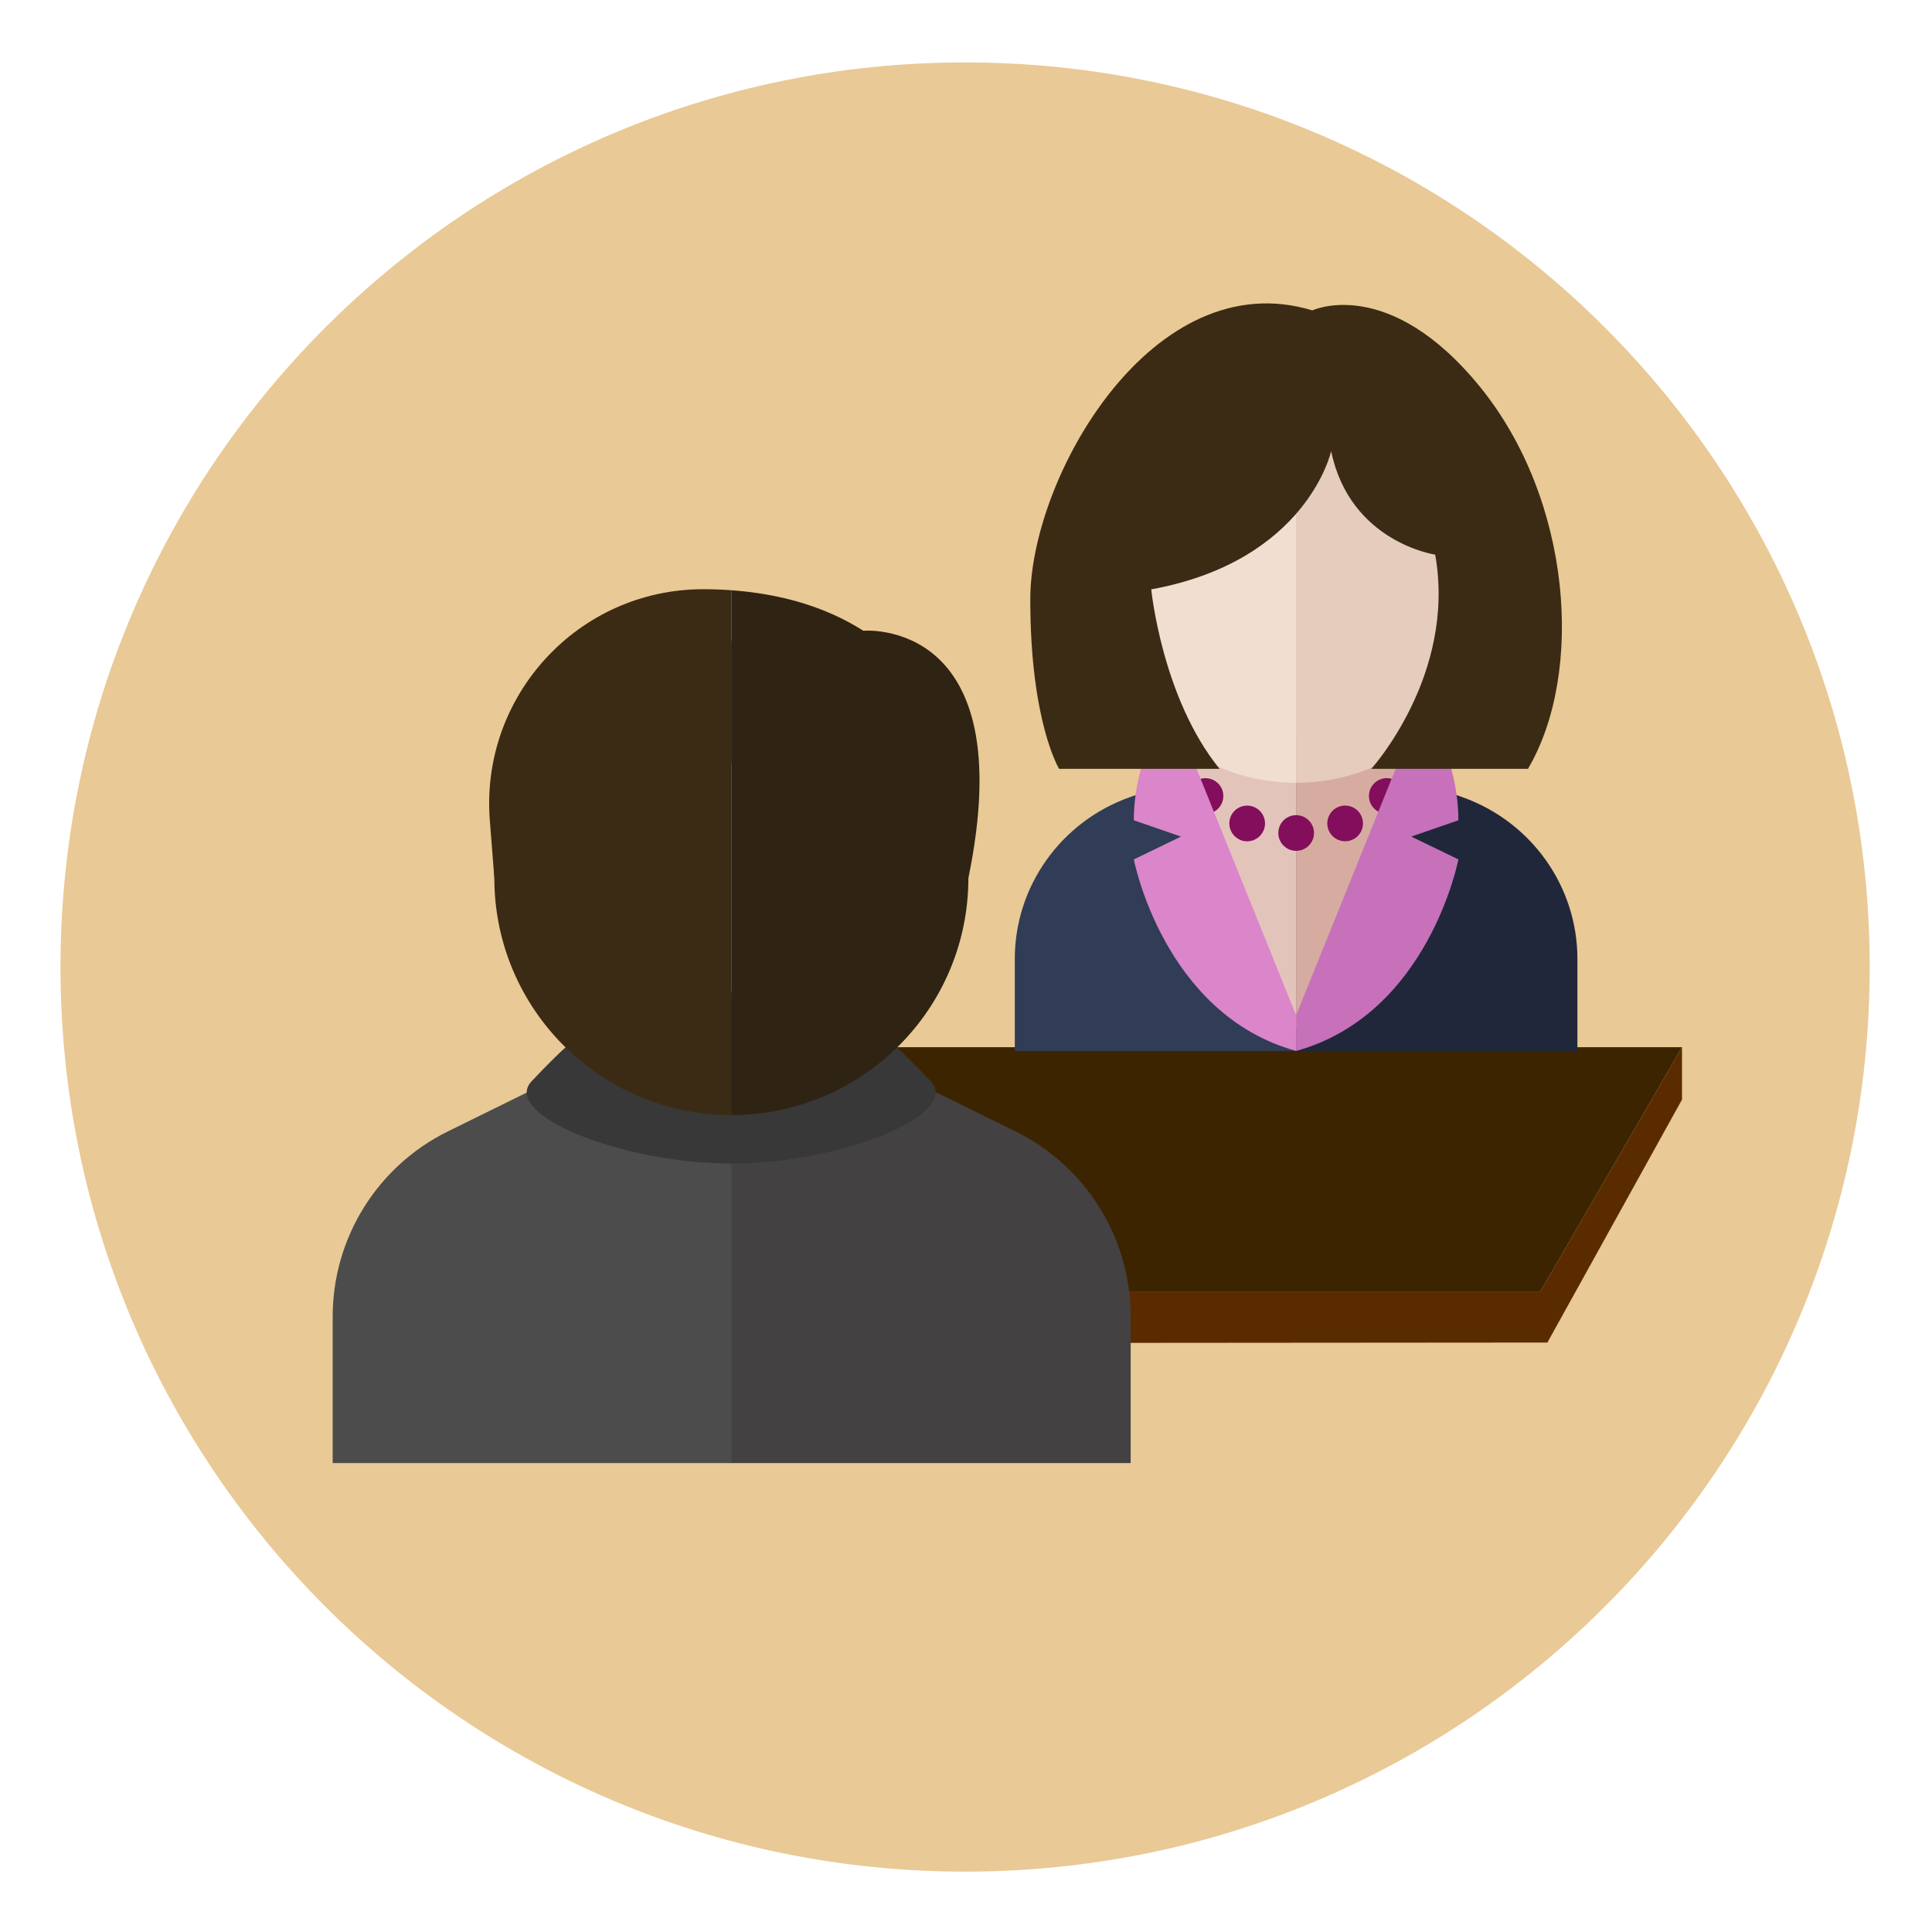 <?xml version="1.0" standalone="no"?><!DOCTYPE svg PUBLIC "-//W3C//DTD SVG 1.1//EN" "http://www.w3.org/Graphics/SVG/1.1/DTD/svg11.dtd"><svg t="1760783047644" class="icon" viewBox="0 0 1024 1024" version="1.1" xmlns="http://www.w3.org/2000/svg" p-id="19513" xmlns:xlink="http://www.w3.org/1999/xlink" width="128" height="128"><path d="M32.064 512.543c0 264.797 214.66 479.457 479.457 479.457s479.457-214.66 479.457-479.457c0-264.797-214.66-479.457-479.457-479.457-264.797 0-479.457 214.66-479.457 479.457z" fill="#E9C995" p-id="19514"></path><path d="M411.493 798.958h211.304v-63.696l220.869-0.172 71.359-128.791v-27.758h-55.447v-46.759c0-38.352-24.277-72.599-60.729-85.671l-3.291-1.179c-1.355-9.603-3.743-18.268-7.095-26.437l44.906 12.531c29.899-50.761 23.256-142.451-25.249-202.256-48.503-59.804-89.034-40.745-89.034-40.745-84.383-25.63-149.498 88.063-149.498 153.124 0 65.063 15.282 89.877 15.282 89.877h43.385c-2.237 7.835-3.631 16.868-3.857 26.193l-2.29-11.107c-36.453 13.073-60.728 47.319-60.728 85.671v46.759h-62.242c23.227-22.796 37.64-54.54 37.64-89.656 28.545-138.532-55.685-131.059-55.685-131.059-20.457-13.070-44.746-19.649-69.941-21.473-4.497-0.345-9.741-0.541-15.029-0.542-66.012-0.093-118.155 56.532-112.985 122.558l2.39 30.512v0.004c0 35.167 14.457 66.953 37.744 89.756-5.527 5.003-11.347 10.919-17.942 17.905-1.822 1.933-2.666 3.968-2.65 6.063l-41.763 20.566c-37.389 18.412-61.068 56.469-61.068 98.146v77.633h211.643z" fill="" p-id="19515"></path><path d="M412.476 711.891l407.673-0.315 71.36-128.792v-27.758l-75.26 129.765h-403.774z" fill="#5B2B00" p-id="19516"></path><path d="M891.508 555.026h-479.033v129.765h403.774z" fill="#3D2400" p-id="19517"></path><path d="M237.399 599.662c-37.389 18.413-61.069 56.468-61.069 98.146v77.633h211.645v-249.932l-150.577 74.153z" fill="#4C4C4C" p-id="19518"></path><path d="M599.281 697.808c0-41.678-23.679-79.733-61.068-98.146l-150.578-74.153v249.932h211.645v-77.633z" fill="#434142" p-id="19519"></path><path d="M493.269 573.033c-33.929-35.945-47.365-43.644-105.727-43.653-58.363 0.008-71.798 7.708-105.727 43.653-16.54 17.522 47.309 43.624 105.727 43.653 58.418-0.029 122.268-26.131 105.727-43.653z" fill="#383838" p-id="19520"></path><path d="M262.010 465.372c0 69.38 56.244 125.625 125.625 125.625v-251.25c-69.381 0-125.625 56.244-125.625 125.625z" fill="#3B2B15" p-id="19521"></path><path d="M387.635 339.747v251.249c69.381 0 125.626-56.244 125.626-125.625-0.001-69.38-56.245-125.624-125.626-125.624z" fill="#2F2313" p-id="19522"></path><path d="M457.577 334.312s84.23-7.473 55.685 131.059h-2.555c-0.001 0-0.001 0-0.002 0-3.561 0-6.658-1.981-8.252-4.9-6.158-11.467-20.71-39.527-21.78-50.762 0 0-48.532 2.019-93.037-5.051v-91.821c25.194 1.825 49.484 8.405 69.941 21.474z" fill="#2F2313" p-id="19523"></path><path d="M372.822 312.297c4.958 0.007 9.903 0.185 14.813 0.541v91.821c-23.737-3.772-46.329-10.127-59.797-20.76 0 0-45.082 34.047-56.782 74.611-1.167 4.048-4.832 6.862-9.045 6.862l-2.39-30.517c-5.169-66.026 46.972-122.651 113.201-122.558z" fill="#3B2B15" p-id="19524"></path><path d="M537.861 508.267v48.756h149.1v-166.118l-88.371 31.691c-36.453 13.073-60.729 47.319-60.729 85.671z" fill="#313C56" p-id="19525"></path><path d="M836.062 508.267v48.756h-149.101v-166.118l88.372 31.691c36.453 13.073 60.729 47.319 60.729 85.671z" fill="#20273B" p-id="19526"></path><path d="M750.981 379.649c-28.511-23.547-64.016 11.255-64.020 11.257v154.442l70.701-145.501-6.681-20.198z" fill="#D6ACA1" p-id="19527"></path><path d="M686.961 390.905s-35.507-34.804-64.019-11.257l-6.682 20.197 70.701 145.501v-154.442z" fill="#E3C4BB" p-id="19528"></path><path d="M755.124 383.547c-2.614-0.007-4.979-1.067-6.695-2.779-1.7-1.711-2.757-4.079-2.762-6.694 0.007-2.601 1.068-4.97 2.78-6.688 1.749-1.749 4.193-2.762 6.677-2.762s4.928 1.013 6.685 2.77c1.71 1.718 2.768 4.088 2.77 6.704-0.007 2.606-1.068 4.972-2.78 6.687-1.708 1.7-4.075 2.757-6.689 2.761zM686.998 450.968c-5.223 0-9.466-4.232-9.466-9.457 0-5.223 4.233-9.466 9.457-9.466 5.224 0 9.456 4.232 9.466 9.457 0 5.223-4.232 9.457-9.457 9.466zM657.453 445.212h0.009c-3.487-1.443-5.894-4.818-5.894-8.755 0-1.288 0.258-2.516 0.725-3.636 1.939-4.773 7.46-7.104 12.295-5.13 4.847 1.973 7.168 7.493 5.204 12.329-1.452 3.487-4.832 5.895-8.774 5.899-1.286-0.001-2.513-0.261-3.631-0.731zM704.193 440.009c-1.973-4.836 0.347-10.357 5.183-12.339 4.835-1.973 10.356 0.347 12.329 5.183 1.973 4.845-0.348 10.356-5.182 12.338-1.064 0.445-2.301 0.705-3.597 0.707-3.704 0-7.24-2.229-8.733-5.888zM632.294 428.671c-3.721-3.66-3.772-9.651-0.112-13.382 3.66-3.722 9.651-3.773 13.372-0.123h0.009c3.722 3.669 3.773 9.661 0.113 13.382-1.707 1.748-4.088 2.832-6.722 2.832-0.008 0-0.017 0-0.026 0-0.001 0-0.004 0-0.006 0-2.582 0-4.922-1.034-6.629-2.71zM728.288 428.518c-3.66-3.722-3.609-9.713 0.112-13.382 3.722-3.66 9.712-3.609 13.371 0.113 3.671 3.722 3.62 9.712-0.101 13.372-1.699 1.681-4.036 2.72-6.615 2.72-0.007 0-0.014 0-0.021 0-0.003 0-0.008 0-0.012 0-2.635 0-5.018-1.079-6.732-2.82zM615.335 403.748c-2.046-4.816 0.215-10.366 5.030-12.391 4.805-2.034 10.356 0.215 12.39 5.030 2.033 4.805-0.215 10.356-5.030 12.39-1.090 0.478-2.361 0.757-3.696 0.758-3.676-0.010-7.172-2.178-8.694-5.786zM746.229 408.727c-4.815-2.034-7.073-7.575-5.039-12.39 2.024-4.816 7.575-7.075 12.39-5.041 4.805 2.034 7.063 7.575 5.040 12.391-1.523 3.619-5.031 5.786-8.721 5.786-0.006 0-0.011 0-0.018 0-1.32 0-2.575-0.275-3.713-0.769zM618.799 383.547c-2.615-0.007-4.98-1.068-6.695-2.779-1.702-1.708-2.759-4.076-2.761-6.692 0.005-2.609 1.064-4.973 2.776-6.687 1.712-1.703 4.079-2.761 6.693-2.765 2.602 0.009 4.968 1.071 6.684 2.782 1.697 1.706 2.754 4.074 2.759 6.689-0.007 2.603-1.068 4.971-2.78 6.69-1.71 1.7-4.077 2.756-6.691 2.761z" fill="#830E5B" p-id="19529"></path><path d="M757.457 379.65s15.518 24.015 15.518 55.118l-24.989 8.64 24.989 12.096s-15.706 82.078-86.014 101.517v-18.95l64.020-158.423h6.476z" fill="#C771BA" p-id="19530"></path><path d="M616.466 379.65s-15.518 24.015-15.518 55.118l24.989 8.64-24.989 12.096s15.707 82.078 86.015 101.517v-18.95l-64.019-158.423h-6.478z" fill="#DB85CB" p-id="19531"></path><path d="M583.782 312.811c0 56.363 46.194 102.053 103.178 102.053v-204.106c-56.984 0-103.178 45.691-103.178 102.053z" fill="#F2DED1" p-id="19532"></path><path d="M686.961 210.759v204.106c56.984 0 103.178-45.69 103.178-102.052s-46.193-102.053-103.178-102.053z" fill="#E6CCBD" p-id="19533"></path><path d="M646.401 407.508h-85.048s-15.281-24.816-15.281-89.876 65.114-178.754 149.498-153.124c0 0 40.531-19.058 89.034 40.745 48.504 59.805 55.148 151.495 25.249 202.255h-83.054s45.182-49.788 33.887-113.535c0 0-45.182-6.566-55.148-54.872 0 0-12.623 58.158-95.347 73.273 0 0 5.647 57.517 36.211 95.134z" fill="#3B2B15" p-id="19534"></path></svg>